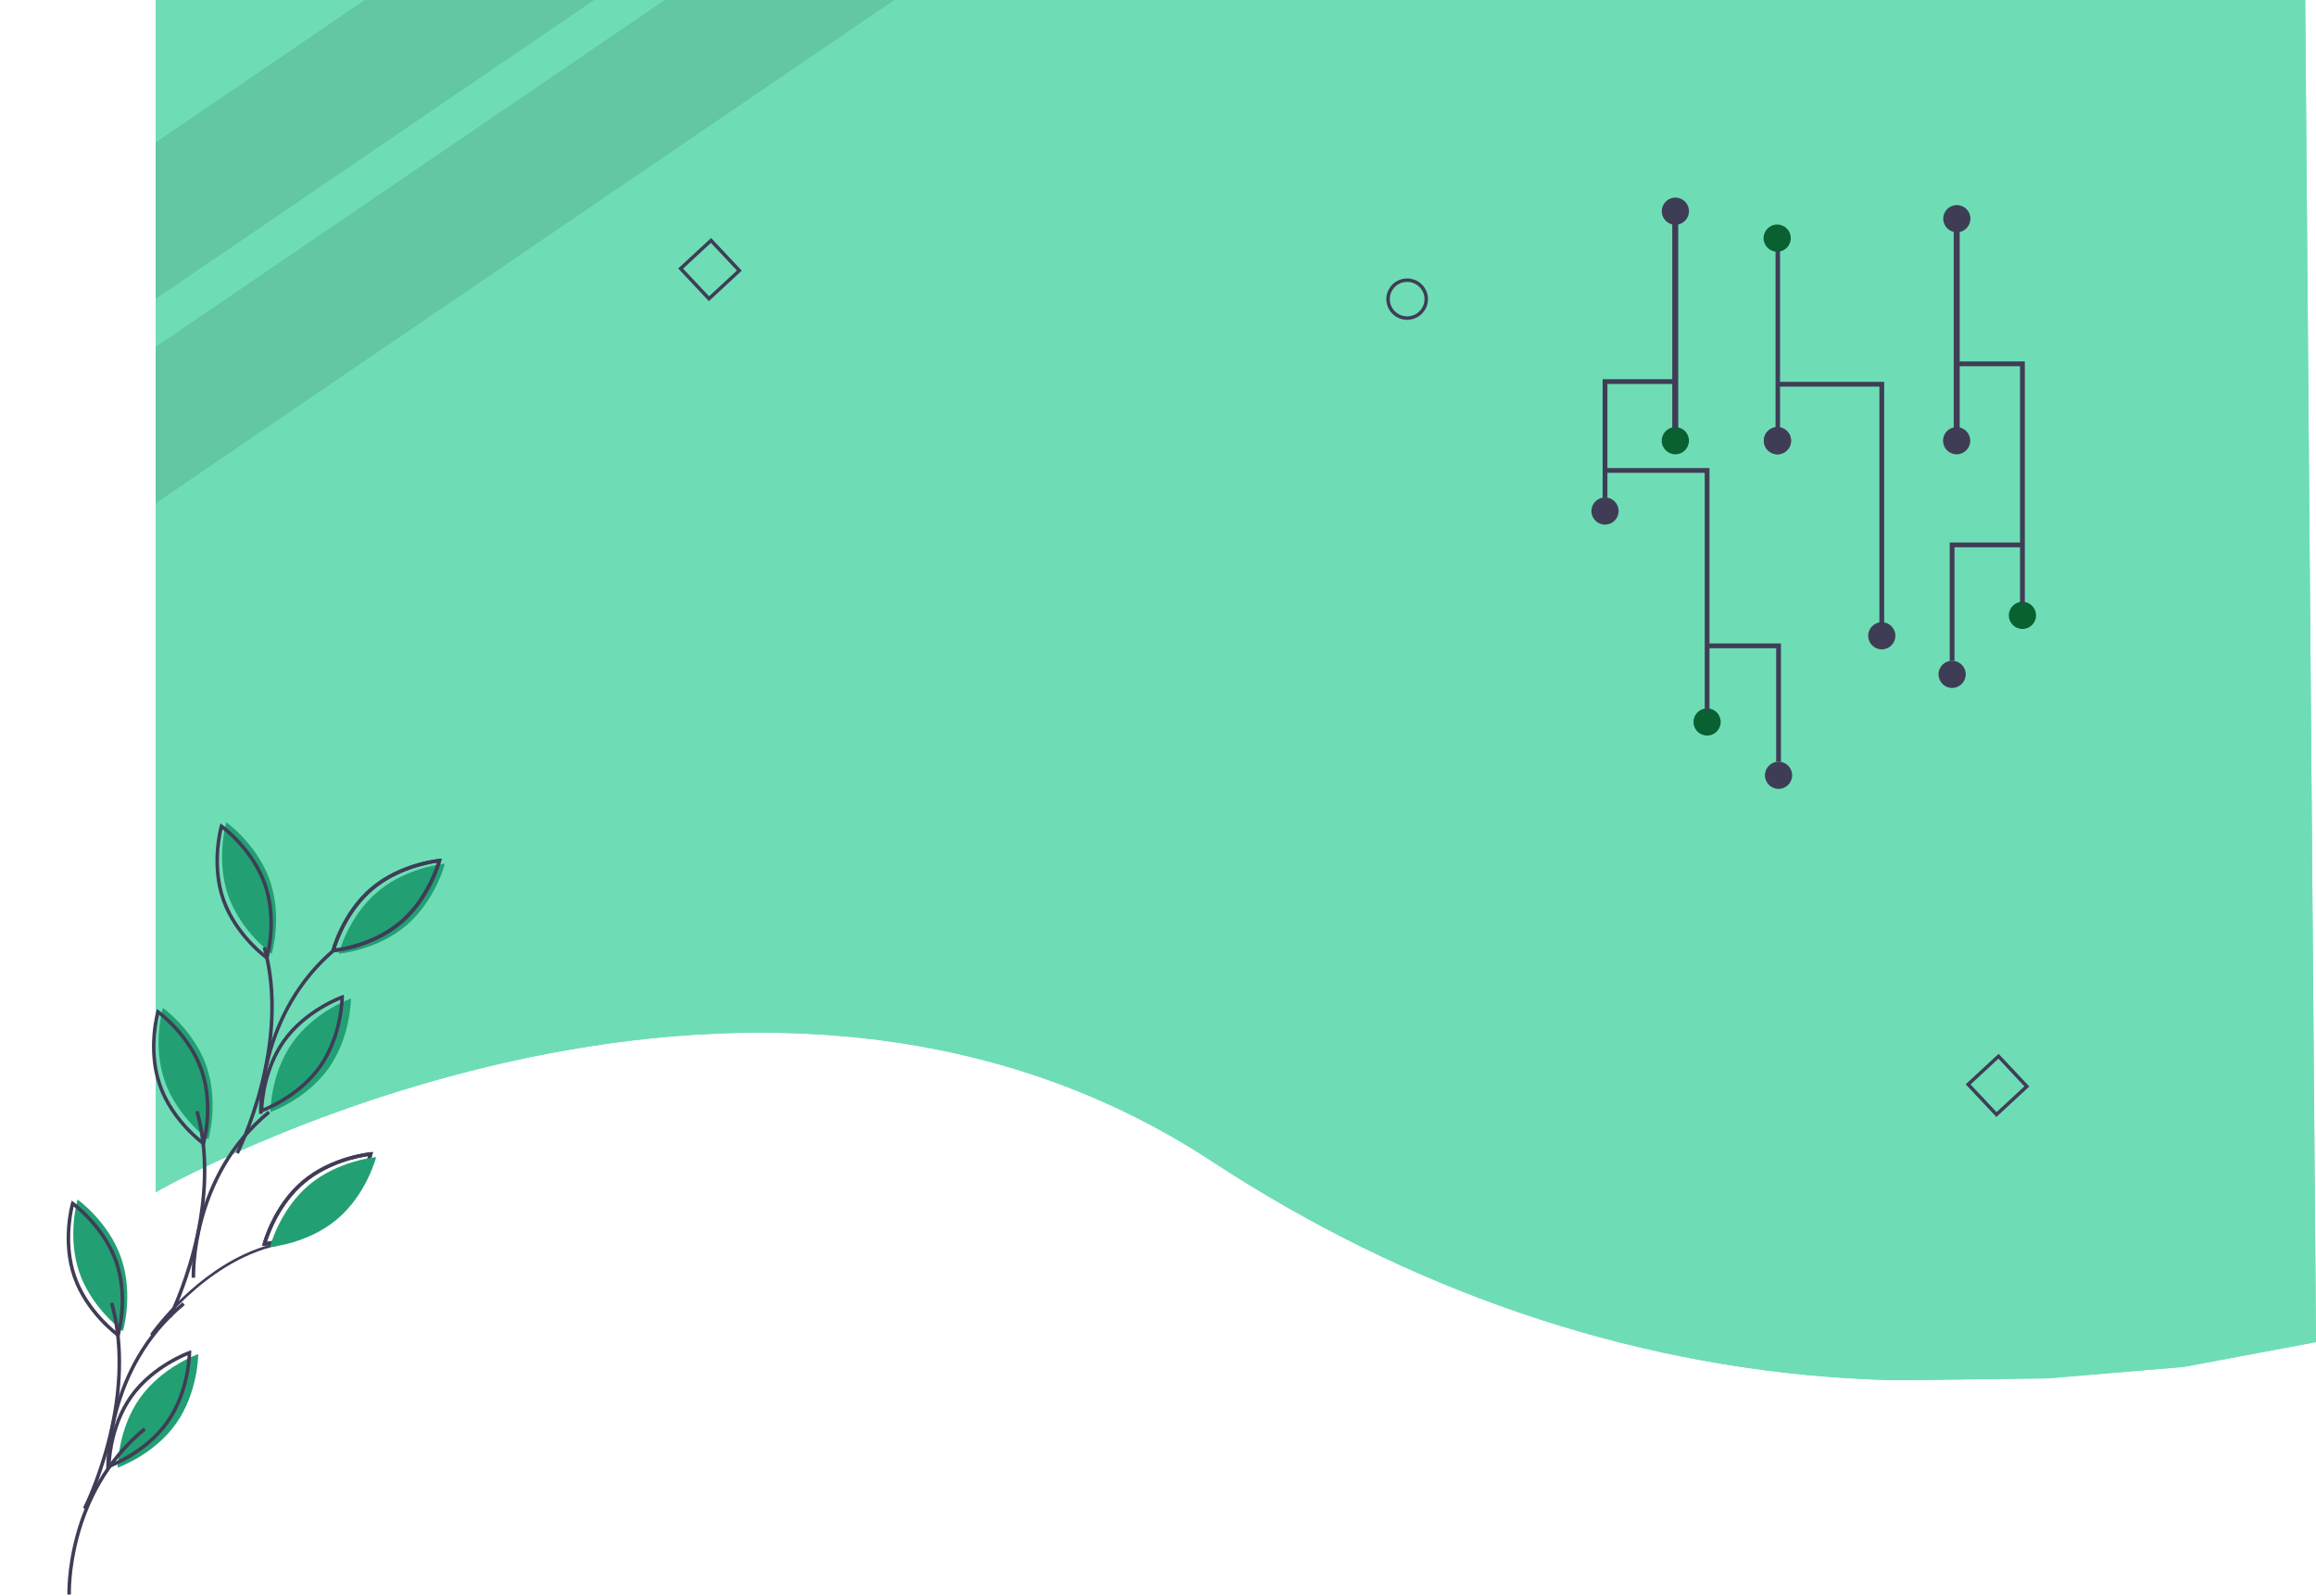 <svg width="1547" height="1066" viewBox="0 0 1547 1066" fill="none" xmlns="http://www.w3.org/2000/svg">
<path d="M1539.79 0L1547 896.59L1458.36 913.193L1368.17 920.768C1364.56 920.768 1279.54 922.02 1275.92 921.965H1270.77C1267.84 921.923 1264.98 922.062 1262.04 921.965C1253.07 921.714 1244.11 921.315 1235.17 920.768C1085.72 911.754 940.189 861.494 809.401 775.732C497.393 571.116 104 796.433 104 796.433V0H1539.79Z" fill="#6EDDB5"/>
<path d="M1121 141H1117V287H1121V141Z" fill="#3F3D56"/>
<path d="M1189 155H1186V287H1189V155Z" fill="#3F3D56"/>
<path d="M1119.07 303.5C1124.09 303.5 1128.16 299.43 1128.16 294.409C1128.16 289.387 1124.09 285.317 1119.07 285.317C1114.05 285.317 1109.97 289.387 1109.97 294.409C1109.97 299.43 1114.05 303.5 1119.07 303.5Z" fill="#096031"/>
<path d="M1187.09 168.184C1192.11 168.184 1196.18 164.113 1196.18 159.092C1196.18 154.071 1192.11 150 1187.09 150C1182.07 150 1178 154.071 1178 159.092C1178 164.113 1182.07 168.184 1187.09 168.184Z" fill="#096031"/>
<path d="M1187.26 303.5C1192.28 303.5 1196.35 299.43 1196.35 294.409C1196.35 289.387 1192.28 285.317 1187.26 285.317C1182.23 285.317 1178.16 289.387 1178.16 294.409C1178.16 299.43 1182.23 303.5 1187.26 303.5Z" fill="#3F3D56"/>
<path d="M1119.09 150.184C1124.11 150.184 1128.18 146.113 1128.18 141.092C1128.18 136.071 1124.11 132 1119.09 132C1114.07 132 1110 136.071 1110 141.092C1110 146.113 1114.07 150.184 1119.09 150.184Z" fill="#3F3D56"/>
<path d="M1307.09 155.184C1312.11 155.184 1316.18 151.113 1316.18 146.092C1316.18 141.071 1312.11 137 1307.09 137C1302.07 137 1298 141.071 1298 146.092C1298 151.113 1302.07 155.184 1307.09 155.184Z" fill="#3F3D56"/>
<path d="M1309 141H1305V287H1309V141Z" fill="#3F3D56"/>
<path d="M1308.56 155H1305.37V286.832H1308.56V155Z" fill="#3F3D56"/>
<path d="M1306.96 303.5C1311.99 303.5 1316.06 299.43 1316.06 294.409C1316.06 289.387 1311.99 285.317 1306.96 285.317C1301.94 285.317 1297.87 289.387 1297.87 294.409C1297.87 299.43 1301.94 303.5 1306.96 303.5Z" fill="#3F3D56"/>
<path d="M1256.96 433.817C1261.98 433.817 1266.05 429.746 1266.05 424.725C1266.05 419.703 1261.98 415.633 1256.96 415.633C1251.94 415.633 1247.87 419.703 1247.87 424.725C1247.87 429.746 1251.94 433.817 1256.96 433.817Z" fill="#3F3D56"/>
<path d="M1072.09 350.475C1077.11 350.475 1081.18 346.404 1081.18 341.383C1081.18 336.362 1077.11 332.291 1072.09 332.291C1067.07 332.291 1063 336.362 1063 341.383C1063 346.404 1067.07 350.475 1072.09 350.475Z" fill="#3F3D56"/>
<path d="M1258.56 417.147H1255.36V258.289H1187.26V255.096H1258.56V417.147Z" fill="#3F3D56"/>
<path d="M1140.28 491.398C1145.3 491.398 1149.37 487.327 1149.37 482.306C1149.37 477.285 1145.3 473.214 1140.28 473.214C1135.26 473.214 1131.19 477.285 1131.19 482.306C1131.19 487.327 1135.26 491.398 1140.28 491.398Z" fill="#096031"/>
<path d="M1141.88 474.73H1138.68V315.871H1070.58V312.677H1141.88V474.73Z" fill="#3F3D56"/>
<path d="M1350.91 420.179C1355.93 420.179 1360 416.108 1360 411.087C1360 406.065 1355.93 401.995 1350.91 401.995C1345.89 401.995 1341.82 406.065 1341.82 411.087C1341.82 416.108 1345.89 420.179 1350.91 420.179Z" fill="#096031"/>
<path d="M1352.5 403.51H1349.31V244.652H1305.45V241.458H1352.5V403.51Z" fill="#3F3D56"/>
<path d="M1073.69 332.29H1070.49V253.306H1119.07V256.5H1073.69V332.29Z" fill="#3F3D56"/>
<path d="M1188.01 527.008C1193.03 527.008 1197.1 522.937 1197.1 517.916C1197.1 512.895 1193.03 508.824 1188.01 508.824C1182.99 508.824 1178.92 512.895 1178.92 517.916C1178.92 522.937 1182.99 527.008 1188.01 527.008Z" fill="#3F3D56"/>
<path d="M1189.61 508.824H1186.42V433.033H1141.04V429.84H1189.61V508.824Z" fill="#3F3D56"/>
<path d="M1303.93 459.577C1308.95 459.577 1313.03 455.506 1313.03 450.485C1313.03 445.464 1308.95 441.393 1303.93 441.393C1298.91 441.393 1294.84 445.464 1294.84 450.485C1294.84 455.506 1298.91 459.577 1303.93 459.577Z" fill="#3F3D56"/>
<path d="M1305.53 441.393H1302.34V362.409H1350.91V365.603H1305.53V441.393Z" fill="#3F3D56"/>
<path d="M1539.79 0L1547 896.59L1458.36 913.193L1368.17 920.768C1364.56 920.768 1279.54 922.02 1275.92 921.965H1270.77C1267.84 921.923 1264.98 922.062 1262.04 921.965C1253.07 921.714 1244.11 921.315 1235.17 920.768C1085.72 911.754 940.189 861.494 809.401 775.732C497.393 571.116 104 796.433 104 796.433V0H1539.79Z" fill="#6EDDB5"/>
<path d="M1121 141H1117V287H1121V141Z" fill="#3F3D56"/>
<path d="M1189 155H1186V287H1189V155Z" fill="#3F3D56"/>
<path d="M1119.07 303.5C1124.09 303.5 1128.16 299.43 1128.16 294.409C1128.16 289.387 1124.09 285.317 1119.07 285.317C1114.05 285.317 1109.97 289.387 1109.97 294.409C1109.97 299.43 1114.05 303.5 1119.07 303.5Z" fill="#096031"/>
<path d="M1187.09 168.184C1192.11 168.184 1196.18 164.113 1196.18 159.092C1196.18 154.071 1192.11 150 1187.09 150C1182.07 150 1178 154.071 1178 159.092C1178 164.113 1182.07 168.184 1187.09 168.184Z" fill="#096031"/>
<path d="M1187.26 303.5C1192.28 303.5 1196.35 299.43 1196.35 294.409C1196.35 289.387 1192.28 285.317 1187.26 285.317C1182.23 285.317 1178.16 289.387 1178.16 294.409C1178.16 299.43 1182.23 303.5 1187.26 303.5Z" fill="#3F3D56"/>
<path d="M1119.09 150.184C1124.11 150.184 1128.18 146.113 1128.18 141.092C1128.18 136.071 1124.11 132 1119.09 132C1114.07 132 1110 136.071 1110 141.092C1110 146.113 1114.07 150.184 1119.09 150.184Z" fill="#3F3D56"/>
<path d="M1307.09 155.184C1312.11 155.184 1316.18 151.113 1316.18 146.092C1316.18 141.071 1312.11 137 1307.09 137C1302.07 137 1298 141.071 1298 146.092C1298 151.113 1302.07 155.184 1307.09 155.184Z" fill="#3F3D56"/>
<path d="M1309 141H1305V287H1309V141Z" fill="#3F3D56"/>
<path d="M1308.56 155H1305.37V286.832H1308.56V155Z" fill="#3F3D56"/>
<path d="M1306.96 303.5C1311.99 303.5 1316.06 299.43 1316.06 294.409C1316.06 289.387 1311.99 285.317 1306.96 285.317C1301.94 285.317 1297.87 289.387 1297.87 294.409C1297.87 299.43 1301.94 303.5 1306.96 303.5Z" fill="#3F3D56"/>
<path d="M1256.96 433.817C1261.98 433.817 1266.05 429.746 1266.05 424.725C1266.05 419.703 1261.98 415.633 1256.96 415.633C1251.94 415.633 1247.87 419.703 1247.87 424.725C1247.87 429.746 1251.94 433.817 1256.96 433.817Z" fill="#3F3D56"/>
<path d="M1072.09 350.475C1077.11 350.475 1081.18 346.404 1081.18 341.383C1081.18 336.362 1077.11 332.291 1072.09 332.291C1067.07 332.291 1063 336.362 1063 341.383C1063 346.404 1067.07 350.475 1072.09 350.475Z" fill="#3F3D56"/>
<path d="M1258.56 417.147H1255.36V258.289H1187.26V255.096H1258.56V417.147Z" fill="#3F3D56"/>
<path d="M1140.28 491.398C1145.3 491.398 1149.37 487.327 1149.37 482.306C1149.37 477.285 1145.3 473.214 1140.28 473.214C1135.26 473.214 1131.19 477.285 1131.19 482.306C1131.19 487.327 1135.26 491.398 1140.28 491.398Z" fill="#096031"/>
<path d="M1141.88 474.73H1138.68V315.871H1070.58V312.677H1141.88V474.73Z" fill="#3F3D56"/>
<path d="M1350.91 420.179C1355.93 420.179 1360 416.108 1360 411.087C1360 406.065 1355.93 401.995 1350.91 401.995C1345.89 401.995 1341.82 406.065 1341.82 411.087C1341.82 416.108 1345.89 420.179 1350.91 420.179Z" fill="#096031"/>
<path d="M1352.5 403.51H1349.31V244.652H1305.45V241.458H1352.5V403.51Z" fill="#3F3D56"/>
<path d="M1073.69 332.29H1070.49V253.306H1119.07V256.5H1073.69V332.29Z" fill="#3F3D56"/>
<path d="M1188.01 527.008C1193.03 527.008 1197.1 522.937 1197.1 517.916C1197.1 512.895 1193.03 508.824 1188.01 508.824C1182.99 508.824 1178.92 512.895 1178.92 517.916C1178.92 522.937 1182.99 527.008 1188.01 527.008Z" fill="#3F3D56"/>
<path d="M1189.61 508.824H1186.42V433.033H1141.04V429.84H1189.61V508.824Z" fill="#3F3D56"/>
<path d="M1303.93 459.577C1308.95 459.577 1313.03 455.506 1313.03 450.485C1313.03 445.464 1308.95 441.393 1303.93 441.393C1298.91 441.393 1294.84 445.464 1294.84 450.485C1294.84 455.506 1298.91 459.577 1303.93 459.577Z" fill="#3F3D56"/>
<path d="M1305.53 441.393H1302.34V362.409H1350.91V365.603H1305.53V441.393Z" fill="#3F3D56"/>
<path d="M1187.26 303.5C1192.28 303.5 1196.35 299.43 1196.35 294.409C1196.35 289.387 1192.28 285.317 1187.26 285.317C1182.23 285.317 1178.16 289.387 1178.16 294.409C1178.16 299.43 1182.23 303.5 1187.26 303.5Z" fill="#3F3D56"/>
<path opacity="0.1" d="M396.948 0L322.55 50.703L239.864 107.052L230.995 113.102L163.202 159.299L104 199.643V95.137L130.699 76.942L136.376 73.07L163.202 54.794L169.192 50.703L243.602 0H396.948Z" fill="black"/>
<path opacity="0.1" d="M597.354 0L480.11 79.903L367.556 156.603L358.687 162.652L350.48 168.241L104 336.206V231.689L197.122 168.241L258.391 126.492L264.067 122.62L369.599 50.703L444.008 0H597.354Z" fill="black"/>
<path d="M926 199.828C926 197.093 926.817 194.42 928.348 192.146C929.878 189.872 932.054 188.099 934.599 187.053C937.145 186.006 939.945 185.732 942.648 186.266C945.35 186.799 947.832 188.116 949.78 190.05C951.728 191.984 953.055 194.448 953.592 197.13C954.13 199.813 953.854 202.593 952.8 205.12C951.745 207.647 949.96 209.806 947.669 211.326C945.378 212.845 942.685 213.656 939.93 213.656C936.237 213.652 932.696 212.194 930.085 209.601C927.473 207.009 926.004 203.494 926 199.828ZM928.322 199.828C928.322 202.107 929.002 204.335 930.278 206.23C931.554 208.125 933.367 209.602 935.488 210.474C937.609 211.346 939.943 211.575 942.195 211.13C944.447 210.685 946.515 209.588 948.138 207.976C949.762 206.365 950.867 204.311 951.315 202.076C951.763 199.841 951.533 197.524 950.655 195.418C949.776 193.313 948.288 191.513 946.379 190.247C944.47 188.981 942.226 188.305 939.93 188.305C936.852 188.308 933.902 189.523 931.726 191.684C929.549 193.844 928.325 196.773 928.322 199.828Z" fill="#3F3D56"/>
<path d="M1333.5 746.178L1313 724.355L1334.98 704L1355.49 725.823L1333.5 746.178ZM1316.27 724.468L1333.62 742.933L1352.22 725.71L1334.87 707.244L1316.27 724.468Z" fill="#3F3D56"/>
<path d="M473.505 201.178L453 179.355L474.984 159L495.488 180.823L473.505 201.178ZM456.268 179.468L473.619 197.933L492.22 180.71L474.87 162.244L456.268 179.468Z" fill="#3F3D56"/>
<path d="M271.261 618.349C251.67 634.944 226.227 637.109 226.227 637.109C226.227 637.109 232.549 612.37 252.14 595.776C271.731 579.181 297.173 577.015 297.173 577.015C297.173 577.015 290.852 601.755 271.261 618.349Z" fill="#22A073"/>
<path d="M163.462 837.72C125.35 855.303 100.566 890.84 100.278 891.259L101.731 892.259C102.065 891.771 135.824 843.393 184.966 832.156L184.574 830.437C177.303 832.128 170.228 834.568 163.462 837.72Z" fill="#3F3D56"/>
<path d="M204.918 824.175C195.993 828.294 186.484 831.004 176.73 832.208L175.071 832.349L175.483 830.735C175.547 830.484 182.126 805.437 201.777 788.791C221.432 772.146 247.219 769.777 247.476 769.755L249.134 769.614L248.723 771.227C248.658 771.478 242.08 796.525 222.428 813.171C217.113 817.611 211.223 821.312 204.918 824.175ZM178.272 829.637C184.3 828.797 204.751 825.045 220.897 811.365C237.046 797.688 244.113 778.131 245.933 772.325C239.907 773.166 219.457 776.918 203.308 790.597C187.16 804.275 180.092 823.831 178.272 829.637Z" fill="#3F3D56"/>
<path d="M250.841 628.175C241.917 632.294 232.408 635.004 222.653 636.208L220.995 636.349L221.406 634.735C221.471 634.484 228.049 609.437 247.701 592.791C267.356 576.146 293.142 573.777 293.399 573.755L295.057 573.614L294.646 575.227C294.581 575.478 288.003 600.525 268.351 617.171C263.037 621.611 257.146 625.312 250.841 628.175ZM224.195 633.637C230.223 632.797 250.674 629.045 266.821 615.365C282.969 601.688 290.036 582.131 291.856 576.325C285.83 577.166 265.38 580.918 249.231 594.597C233.083 608.275 226.015 627.831 224.195 633.637Z" fill="#3F3D56"/>
<path d="M204.918 824.175C195.993 828.294 186.484 831.004 176.73 832.208L175.071 832.349L175.483 830.735C175.547 830.484 182.126 805.437 201.777 788.791C221.432 772.146 247.219 769.777 247.476 769.755L249.134 769.614L248.723 771.227C248.658 771.478 242.08 796.525 222.428 813.171C217.113 817.611 211.223 821.312 204.918 824.175ZM178.272 829.637C184.3 828.797 204.751 825.045 220.897 811.365C237.046 797.688 244.113 778.131 245.933 772.325C239.907 773.166 219.457 776.918 203.308 790.597C187.16 804.275 180.092 823.831 178.272 829.637Z" fill="#3F3D56"/>
<path d="M250.841 628.175C241.917 632.294 232.408 635.004 222.653 636.208L220.995 636.349L221.406 634.735C221.471 634.484 228.049 609.437 247.701 592.791C267.356 576.146 293.142 573.777 293.399 573.755L295.057 573.614L294.646 575.227C294.581 575.478 288.003 600.525 268.351 617.171C263.037 621.611 257.146 625.312 250.841 628.175ZM224.195 633.637C230.223 632.797 250.674 629.045 266.821 615.365C282.969 601.688 290.036 582.131 291.856 576.325C285.83 577.166 265.38 580.918 249.231 594.597C233.083 608.275 226.015 627.831 224.195 633.637Z" fill="#3F3D56"/>
<path d="M80.966 840.427C89.345 864.696 82.156 889.197 82.156 889.197C82.156 889.197 61.382 874.351 53.002 850.083C44.623 825.814 51.811 801.313 51.811 801.313C51.811 801.313 72.586 816.159 80.966 840.427Z" fill="#22A073"/>
<path d="M180.351 588.427C188.73 612.696 181.542 637.197 181.542 637.197C181.542 637.197 160.767 622.351 152.387 598.083C144.008 573.814 151.196 549.313 151.196 549.313C151.196 549.313 171.971 564.159 180.351 588.427Z" fill="#22A073"/>
<path d="M137.965 712.427C146.345 736.696 139.156 761.197 139.156 761.197C139.156 761.197 118.382 746.351 110.002 722.083C101.623 697.814 108.811 673.313 108.811 673.313C108.811 673.313 129.586 688.159 137.965 712.427Z" fill="#22A073"/>
<path d="M80.568 899.638C84.056 955.864 57.846 1007.77 57.534 1008.38L55.428 1007.3C55.791 1006.59 91.461 935.906 73.451 870.687L75.732 870.057C78.363 879.723 79.984 889.636 80.568 899.638Z" fill="#3F3D56"/>
<path d="M182.568 662.122C186.056 718.348 159.846 770.257 159.534 770.864L157.428 769.784C157.791 769.078 193.461 698.39 175.451 633.171L177.732 632.541C180.363 642.207 181.984 652.121 182.568 662.122Z" fill="#3F3D56"/>
<path d="M137.568 771.638C141.056 827.864 114.846 879.773 114.534 880.38L112.428 879.3C112.791 878.594 148.461 807.906 130.451 742.687L132.732 742.057C135.363 751.723 136.984 761.636 137.568 771.638Z" fill="#3F3D56"/>
<path d="M82.736 863.019C83.346 872.829 82.43 882.674 80.022 892.203L79.554 893.8L78.199 892.833C77.988 892.682 57.019 877.485 48.614 853.141C40.21 828.795 47.334 803.898 47.406 803.651L47.875 802.054L49.23 803.021C49.441 803.172 70.409 818.369 78.815 842.713C81.03 849.274 82.349 856.105 82.736 863.019ZM78.185 889.835C79.582 883.912 83.486 863.489 76.577 843.487C69.671 823.483 53.998 809.817 49.244 806.019C47.847 811.941 43.943 832.363 50.851 852.368C57.757 872.371 73.43 886.037 78.185 889.835Z" fill="#3F3D56"/>
<path d="M182.121 611.019C182.731 620.829 181.816 630.674 179.408 640.203L178.939 641.8L177.584 640.833C177.373 640.682 156.404 625.485 147.999 601.141C139.595 576.795 146.719 551.898 146.791 551.651L147.26 550.054L148.615 551.021C148.826 551.172 169.794 566.369 178.2 590.713C180.415 597.274 181.734 604.105 182.121 611.019ZM177.57 637.835C178.967 631.912 182.871 611.489 175.962 591.487C169.056 571.483 153.383 557.817 148.629 554.019C147.232 559.941 143.328 580.363 150.236 600.368C157.143 620.371 172.816 634.037 177.57 637.835Z" fill="#3F3D56"/>
<path d="M139.736 735.019C140.346 744.829 139.43 754.674 137.022 764.203L136.554 765.8L135.199 764.833C134.988 764.682 114.019 749.485 105.614 725.141C97.21 700.795 104.334 675.898 104.406 675.651L104.875 674.054L106.23 675.021C106.44 675.172 127.409 690.369 135.815 714.713C138.03 721.274 139.349 728.105 139.736 735.019ZM135.185 761.835C136.582 755.912 140.486 735.489 133.577 715.487C126.671 695.483 110.998 681.817 106.244 678.019C104.847 683.941 100.943 704.363 107.851 724.368C114.757 744.371 130.431 758.037 135.185 761.835Z" fill="#3F3D56"/>
<path d="M117.566 951.08C102.708 972.018 78.6 980.432 78.6 980.432C78.6 980.432 78.582 954.898 93.44 933.96C108.298 913.021 132.406 904.607 132.406 904.607C132.406 904.607 132.424 930.141 117.566 951.08Z" fill="#22A073"/>
<path d="M219.566 713.564C204.708 734.502 180.6 742.917 180.6 742.917C180.6 742.917 180.582 717.382 195.44 696.444C210.298 675.505 234.406 667.091 234.406 667.091C234.406 667.091 234.424 692.625 219.566 713.564Z" fill="#22A073"/>
<path d="M45.018 1065.29C44.99 1064.62 42.836 997.334 95.928 953.681L97.43 955.509C45.24 998.422 47.355 1064.53 47.382 1065.19L45.018 1065.29Z" fill="#3F3D56"/>
<path d="M71.018 981.608C70.99 980.934 68.836 913.653 121.928 870L123.43 871.828C71.24 914.741 73.355 980.847 73.382 981.511L71.018 981.608Z" fill="#3F3D56"/>
<path d="M173.018 744.092C172.99 743.418 170.836 676.137 223.928 632.484L225.43 634.312C173.24 677.225 175.355 743.331 175.382 743.995L173.018 744.092Z" fill="#3F3D56"/>
<path d="M128.018 853.608C127.99 852.934 125.836 785.653 178.928 742L180.43 743.828C128.24 786.741 130.355 852.847 130.382 853.511L128.018 853.608Z" fill="#3F3D56"/>
<path d="M71.553 981.158L71.552 979.493C71.552 979.234 71.705 953.337 86.609 932.334C101.514 911.33 125.905 902.634 126.15 902.548L127.722 902L127.723 903.665C127.723 903.924 127.569 929.82 112.666 950.823C97.761 971.828 73.37 980.523 73.124 980.609L71.553 981.158ZM125.295 905.421C119.667 907.731 100.787 916.444 88.539 933.703C76.279 950.981 74.299 971.665 73.98 977.737C79.607 975.427 98.488 966.714 110.736 949.454C122.996 932.176 124.976 911.492 125.295 905.421Z" fill="#3F3D56"/>
<path d="M173.553 743.642L173.552 741.977C173.552 741.718 173.705 715.822 188.609 694.818C203.514 673.814 227.905 665.118 228.15 665.032L229.722 664.484L229.723 666.149C229.723 666.408 229.569 692.304 214.666 713.308C199.761 734.312 175.37 743.008 175.125 743.093L173.553 743.642ZM227.295 667.905C221.667 670.215 202.787 678.929 190.539 696.187C178.279 713.465 176.299 734.149 175.98 740.222C181.607 737.912 200.488 729.198 212.736 711.938C224.996 694.66 226.976 673.976 227.295 667.905Z" fill="#3F3D56"/>
<path d="M225.337 814.349C205.746 830.944 180.304 833.109 180.304 833.109C180.304 833.109 186.626 808.37 206.217 791.776C225.808 775.181 251.25 773.015 251.25 773.015C251.25 773.015 244.929 797.755 225.337 814.349Z" fill="#22A073"/>
</svg>
